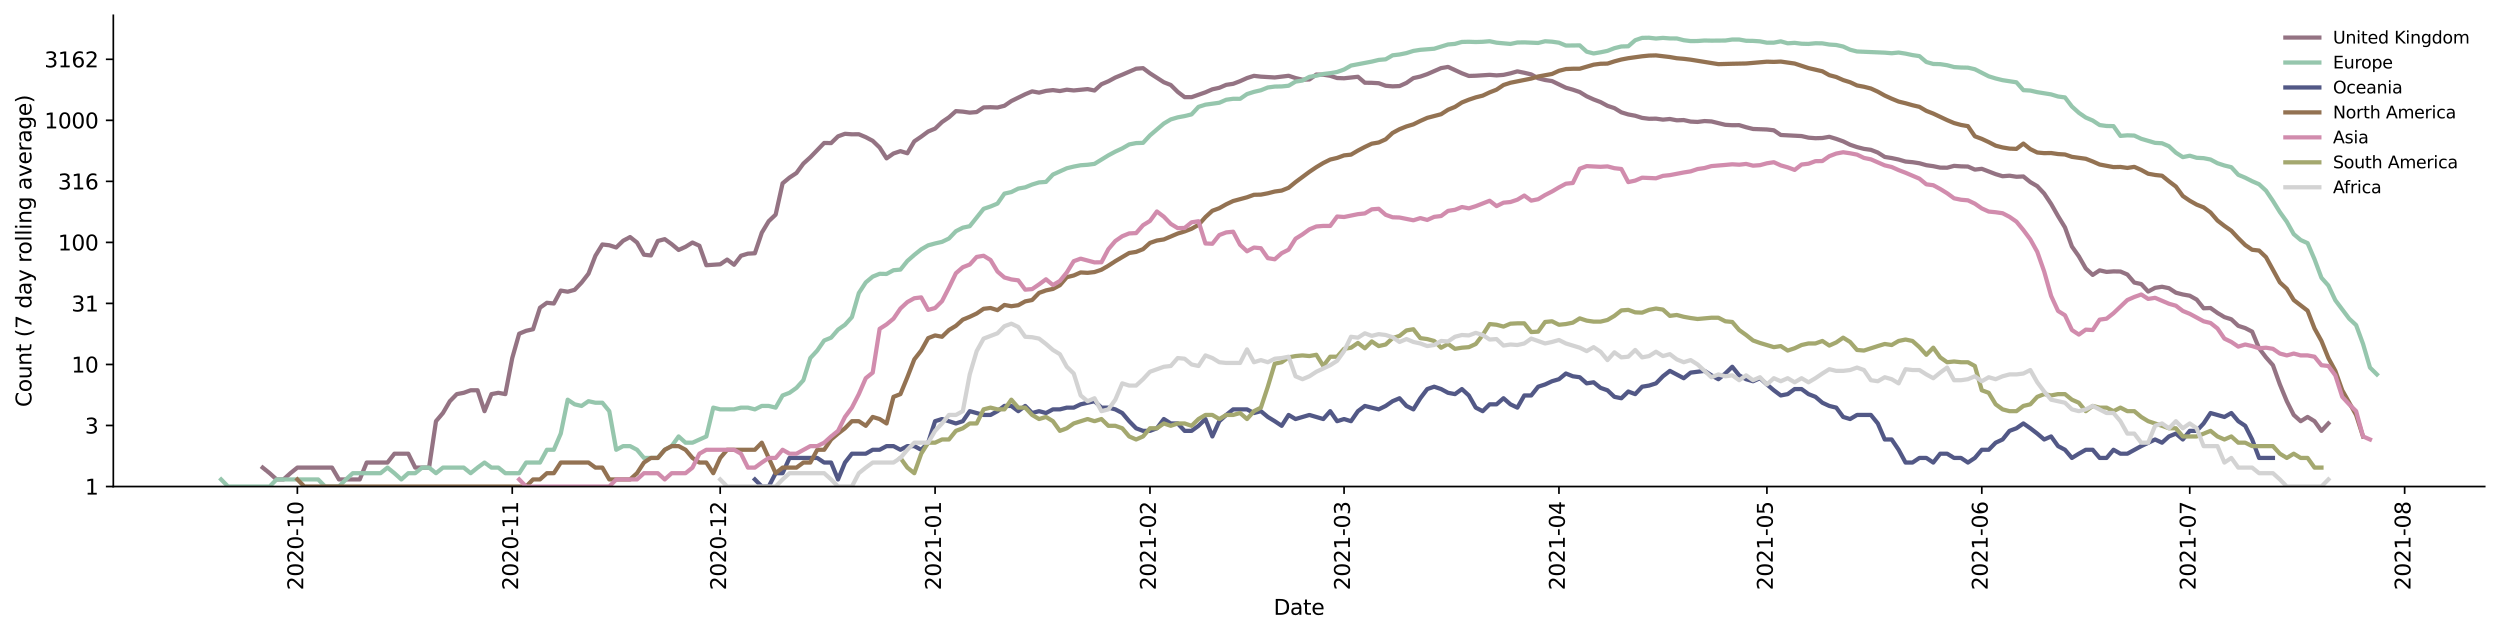 <?xml version="1.0" encoding="utf-8" standalone="no"?>
<!DOCTYPE svg PUBLIC "-//W3C//DTD SVG 1.1//EN"
  "http://www.w3.org/Graphics/SVG/1.1/DTD/svg11.dtd">
<svg height="298.621pt" version="1.1" viewBox="0 0 1176.528 298.621" width="1176.528pt" xmlns="http://www.w3.org/2000/svg" xmlns:xlink="http://www.w3.org/1999/xlink">
 <defs>
  <style type="text/css">*{stroke-linecap:butt;stroke-linejoin:round;}</style>
 </defs>
 <g id="figure_1">
  <g id="patch_1">
   <path d="M 0 298.621 
L 1176.528 298.621 
L 1176.528 0 
L 0 0 
z
" style="fill:#ffffff;"/>
  </g>
  <g id="axes_1">
   <g id="patch_2">
    <path d="M 53.328 228.96 
L 1169.328 228.96 
L 1169.328 7.2 
L 53.328 7.2 
z
" style="fill:#ffffff;"/>
   </g>
   <g id="matplotlib.axis_1">
    <g id="xtick_1">
     <g id="line2d_1">
      <defs>
       <path d="M 0 0 
L 0 3.5 
" id="m0dbdb9bed3" style="stroke:#000000;stroke-width:0.8;"/>
      </defs>
      <g>
       <use style="stroke:#000000;stroke-width:0.8;" x="139.94" xlink:href="#m0dbdb9bed3" y="228.96"/>
      </g>
     </g>
     <g id="text_1">
      <!-- 2020-10 -->
      <g transform="translate(142.699 277.743)rotate(-90)scale(0.1 -0.1)">
       <defs>
        <path d="M 1228 531 
L 3431 531 
L 3431 0 
L 469 0 
L 469 531 
Q 828 903 1448 1529 
Q 2069 2156 2228 2338 
Q 2531 2678 2651 2914 
Q 2772 3150 2772 3378 
Q 2772 3750 2511 3984 
Q 2250 4219 1831 4219 
Q 1534 4219 1204 4116 
Q 875 4013 500 3803 
L 500 4441 
Q 881 4594 1212 4672 
Q 1544 4750 1819 4750 
Q 2544 4750 2975 4387 
Q 3406 4025 3406 3419 
Q 3406 3131 3298 2873 
Q 3191 2616 2906 2266 
Q 2828 2175 2409 1742 
Q 1991 1309 1228 531 
z
" id="DejaVuSans-32" transform="scale(0.016)"/>
        <path d="M 2034 4250 
Q 1547 4250 1301 3770 
Q 1056 3291 1056 2328 
Q 1056 1369 1301 889 
Q 1547 409 2034 409 
Q 2525 409 2770 889 
Q 3016 1369 3016 2328 
Q 3016 3291 2770 3770 
Q 2525 4250 2034 4250 
z
M 2034 4750 
Q 2819 4750 3233 4129 
Q 3647 3509 3647 2328 
Q 3647 1150 3233 529 
Q 2819 -91 2034 -91 
Q 1250 -91 836 529 
Q 422 1150 422 2328 
Q 422 3509 836 4129 
Q 1250 4750 2034 4750 
z
" id="DejaVuSans-30" transform="scale(0.016)"/>
        <path d="M 313 2009 
L 1997 2009 
L 1997 1497 
L 313 1497 
L 313 2009 
z
" id="DejaVuSans-2d" transform="scale(0.016)"/>
        <path d="M 794 531 
L 1825 531 
L 1825 4091 
L 703 3866 
L 703 4441 
L 1819 4666 
L 2450 4666 
L 2450 531 
L 3481 531 
L 3481 0 
L 794 0 
L 794 531 
z
" id="DejaVuSans-31" transform="scale(0.016)"/>
       </defs>
       <use xlink:href="#DejaVuSans-32"/>
       <use x="63.623" xlink:href="#DejaVuSans-30"/>
       <use x="127.246" xlink:href="#DejaVuSans-32"/>
       <use x="190.869" xlink:href="#DejaVuSans-30"/>
       <use x="254.492" xlink:href="#DejaVuSans-2d"/>
       <use x="290.576" xlink:href="#DejaVuSans-31"/>
       <use x="354.199" xlink:href="#DejaVuSans-30"/>
      </g>
     </g>
    </g>
    <g id="xtick_2">
     <g id="line2d_2">
      <g>
       <use style="stroke:#000000;stroke-width:0.8;" x="241.068" xlink:href="#m0dbdb9bed3" y="228.96"/>
      </g>
     </g>
     <g id="text_2">
      <!-- 2020-11 -->
      <g transform="translate(243.827 277.743)rotate(-90)scale(0.1 -0.1)">
       <use xlink:href="#DejaVuSans-32"/>
       <use x="63.623" xlink:href="#DejaVuSans-30"/>
       <use x="127.246" xlink:href="#DejaVuSans-32"/>
       <use x="190.869" xlink:href="#DejaVuSans-30"/>
       <use x="254.492" xlink:href="#DejaVuSans-2d"/>
       <use x="290.576" xlink:href="#DejaVuSans-31"/>
       <use x="354.199" xlink:href="#DejaVuSans-31"/>
      </g>
     </g>
    </g>
    <g id="xtick_3">
     <g id="line2d_3">
      <g>
       <use style="stroke:#000000;stroke-width:0.8;" x="338.934" xlink:href="#m0dbdb9bed3" y="228.96"/>
      </g>
     </g>
     <g id="text_3">
      <!-- 2020-12 -->
      <g transform="translate(341.693 277.743)rotate(-90)scale(0.1 -0.1)">
       <use xlink:href="#DejaVuSans-32"/>
       <use x="63.623" xlink:href="#DejaVuSans-30"/>
       <use x="127.246" xlink:href="#DejaVuSans-32"/>
       <use x="190.869" xlink:href="#DejaVuSans-30"/>
       <use x="254.492" xlink:href="#DejaVuSans-2d"/>
       <use x="290.576" xlink:href="#DejaVuSans-31"/>
       <use x="354.199" xlink:href="#DejaVuSans-32"/>
      </g>
     </g>
    </g>
    <g id="xtick_4">
     <g id="line2d_4">
      <g>
       <use style="stroke:#000000;stroke-width:0.8;" x="440.062" xlink:href="#m0dbdb9bed3" y="228.96"/>
      </g>
     </g>
     <g id="text_4">
      <!-- 2021-01 -->
      <g transform="translate(442.822 277.743)rotate(-90)scale(0.1 -0.1)">
       <use xlink:href="#DejaVuSans-32"/>
       <use x="63.623" xlink:href="#DejaVuSans-30"/>
       <use x="127.246" xlink:href="#DejaVuSans-32"/>
       <use x="190.869" xlink:href="#DejaVuSans-31"/>
       <use x="254.492" xlink:href="#DejaVuSans-2d"/>
       <use x="290.576" xlink:href="#DejaVuSans-30"/>
       <use x="354.199" xlink:href="#DejaVuSans-31"/>
      </g>
     </g>
    </g>
    <g id="xtick_5">
     <g id="line2d_5">
      <g>
       <use style="stroke:#000000;stroke-width:0.8;" x="541.191" xlink:href="#m0dbdb9bed3" y="228.96"/>
      </g>
     </g>
     <g id="text_5">
      <!-- 2021-02 -->
      <g transform="translate(543.95 277.743)rotate(-90)scale(0.1 -0.1)">
       <use xlink:href="#DejaVuSans-32"/>
       <use x="63.623" xlink:href="#DejaVuSans-30"/>
       <use x="127.246" xlink:href="#DejaVuSans-32"/>
       <use x="190.869" xlink:href="#DejaVuSans-31"/>
       <use x="254.492" xlink:href="#DejaVuSans-2d"/>
       <use x="290.576" xlink:href="#DejaVuSans-30"/>
       <use x="354.199" xlink:href="#DejaVuSans-32"/>
      </g>
     </g>
    </g>
    <g id="xtick_6">
     <g id="line2d_6">
      <g>
       <use style="stroke:#000000;stroke-width:0.8;" x="632.532" xlink:href="#m0dbdb9bed3" y="228.96"/>
      </g>
     </g>
     <g id="text_6">
      <!-- 2021-03 -->
      <g transform="translate(635.292 277.743)rotate(-90)scale(0.1 -0.1)">
       <defs>
        <path d="M 2597 2516 
Q 3050 2419 3304 2112 
Q 3559 1806 3559 1356 
Q 3559 666 3084 287 
Q 2609 -91 1734 -91 
Q 1441 -91 1130 -33 
Q 819 25 488 141 
L 488 750 
Q 750 597 1062 519 
Q 1375 441 1716 441 
Q 2309 441 2620 675 
Q 2931 909 2931 1356 
Q 2931 1769 2642 2001 
Q 2353 2234 1838 2234 
L 1294 2234 
L 1294 2753 
L 1863 2753 
Q 2328 2753 2575 2939 
Q 2822 3125 2822 3475 
Q 2822 3834 2567 4026 
Q 2313 4219 1838 4219 
Q 1578 4219 1281 4162 
Q 984 4106 628 3988 
L 628 4550 
Q 988 4650 1302 4700 
Q 1616 4750 1894 4750 
Q 2613 4750 3031 4423 
Q 3450 4097 3450 3541 
Q 3450 3153 3228 2886 
Q 3006 2619 2597 2516 
z
" id="DejaVuSans-33" transform="scale(0.016)"/>
       </defs>
       <use xlink:href="#DejaVuSans-32"/>
       <use x="63.623" xlink:href="#DejaVuSans-30"/>
       <use x="127.246" xlink:href="#DejaVuSans-32"/>
       <use x="190.869" xlink:href="#DejaVuSans-31"/>
       <use x="254.492" xlink:href="#DejaVuSans-2d"/>
       <use x="290.576" xlink:href="#DejaVuSans-30"/>
       <use x="354.199" xlink:href="#DejaVuSans-33"/>
      </g>
     </g>
    </g>
    <g id="xtick_7">
     <g id="line2d_7">
      <g>
       <use style="stroke:#000000;stroke-width:0.8;" x="733.661" xlink:href="#m0dbdb9bed3" y="228.96"/>
      </g>
     </g>
     <g id="text_7">
      <!-- 2021-04 -->
      <g transform="translate(736.42 277.743)rotate(-90)scale(0.1 -0.1)">
       <defs>
        <path d="M 2419 4116 
L 825 1625 
L 2419 1625 
L 2419 4116 
z
M 2253 4666 
L 3047 4666 
L 3047 1625 
L 3713 1625 
L 3713 1100 
L 3047 1100 
L 3047 0 
L 2419 0 
L 2419 1100 
L 313 1100 
L 313 1709 
L 2253 4666 
z
" id="DejaVuSans-34" transform="scale(0.016)"/>
       </defs>
       <use xlink:href="#DejaVuSans-32"/>
       <use x="63.623" xlink:href="#DejaVuSans-30"/>
       <use x="127.246" xlink:href="#DejaVuSans-32"/>
       <use x="190.869" xlink:href="#DejaVuSans-31"/>
       <use x="254.492" xlink:href="#DejaVuSans-2d"/>
       <use x="290.576" xlink:href="#DejaVuSans-30"/>
       <use x="354.199" xlink:href="#DejaVuSans-34"/>
      </g>
     </g>
    </g>
    <g id="xtick_8">
     <g id="line2d_8">
      <g>
       <use style="stroke:#000000;stroke-width:0.8;" x="831.527" xlink:href="#m0dbdb9bed3" y="228.96"/>
      </g>
     </g>
     <g id="text_8">
      <!-- 2021-05 -->
      <g transform="translate(834.286 277.743)rotate(-90)scale(0.1 -0.1)">
       <defs>
        <path d="M 691 4666 
L 3169 4666 
L 3169 4134 
L 1269 4134 
L 1269 2991 
Q 1406 3038 1543 3061 
Q 1681 3084 1819 3084 
Q 2600 3084 3056 2656 
Q 3513 2228 3513 1497 
Q 3513 744 3044 326 
Q 2575 -91 1722 -91 
Q 1428 -91 1123 -41 
Q 819 9 494 109 
L 494 744 
Q 775 591 1075 516 
Q 1375 441 1709 441 
Q 2250 441 2565 725 
Q 2881 1009 2881 1497 
Q 2881 1984 2565 2268 
Q 2250 2553 1709 2553 
Q 1456 2553 1204 2497 
Q 953 2441 691 2322 
L 691 4666 
z
" id="DejaVuSans-35" transform="scale(0.016)"/>
       </defs>
       <use xlink:href="#DejaVuSans-32"/>
       <use x="63.623" xlink:href="#DejaVuSans-30"/>
       <use x="127.246" xlink:href="#DejaVuSans-32"/>
       <use x="190.869" xlink:href="#DejaVuSans-31"/>
       <use x="254.492" xlink:href="#DejaVuSans-2d"/>
       <use x="290.576" xlink:href="#DejaVuSans-30"/>
       <use x="354.199" xlink:href="#DejaVuSans-35"/>
      </g>
     </g>
    </g>
    <g id="xtick_9">
     <g id="line2d_9">
      <g>
       <use style="stroke:#000000;stroke-width:0.8;" x="932.655" xlink:href="#m0dbdb9bed3" y="228.96"/>
      </g>
     </g>
     <g id="text_9">
      <!-- 2021-06 -->
      <g transform="translate(935.415 277.743)rotate(-90)scale(0.1 -0.1)">
       <defs>
        <path d="M 2113 2584 
Q 1688 2584 1439 2293 
Q 1191 2003 1191 1497 
Q 1191 994 1439 701 
Q 1688 409 2113 409 
Q 2538 409 2786 701 
Q 3034 994 3034 1497 
Q 3034 2003 2786 2293 
Q 2538 2584 2113 2584 
z
M 3366 4563 
L 3366 3988 
Q 3128 4100 2886 4159 
Q 2644 4219 2406 4219 
Q 1781 4219 1451 3797 
Q 1122 3375 1075 2522 
Q 1259 2794 1537 2939 
Q 1816 3084 2150 3084 
Q 2853 3084 3261 2657 
Q 3669 2231 3669 1497 
Q 3669 778 3244 343 
Q 2819 -91 2113 -91 
Q 1303 -91 875 529 
Q 447 1150 447 2328 
Q 447 3434 972 4092 
Q 1497 4750 2381 4750 
Q 2619 4750 2861 4703 
Q 3103 4656 3366 4563 
z
" id="DejaVuSans-36" transform="scale(0.016)"/>
       </defs>
       <use xlink:href="#DejaVuSans-32"/>
       <use x="63.623" xlink:href="#DejaVuSans-30"/>
       <use x="127.246" xlink:href="#DejaVuSans-32"/>
       <use x="190.869" xlink:href="#DejaVuSans-31"/>
       <use x="254.492" xlink:href="#DejaVuSans-2d"/>
       <use x="290.576" xlink:href="#DejaVuSans-30"/>
       <use x="354.199" xlink:href="#DejaVuSans-36"/>
      </g>
     </g>
    </g>
    <g id="xtick_10">
     <g id="line2d_10">
      <g>
       <use style="stroke:#000000;stroke-width:0.8;" x="1030.521" xlink:href="#m0dbdb9bed3" y="228.96"/>
      </g>
     </g>
     <g id="text_10">
      <!-- 2021-07 -->
      <g transform="translate(1033.281 277.743)rotate(-90)scale(0.1 -0.1)">
       <defs>
        <path d="M 525 4666 
L 3525 4666 
L 3525 4397 
L 1831 0 
L 1172 0 
L 2766 4134 
L 525 4134 
L 525 4666 
z
" id="DejaVuSans-37" transform="scale(0.016)"/>
       </defs>
       <use xlink:href="#DejaVuSans-32"/>
       <use x="63.623" xlink:href="#DejaVuSans-30"/>
       <use x="127.246" xlink:href="#DejaVuSans-32"/>
       <use x="190.869" xlink:href="#DejaVuSans-31"/>
       <use x="254.492" xlink:href="#DejaVuSans-2d"/>
       <use x="290.576" xlink:href="#DejaVuSans-30"/>
       <use x="354.199" xlink:href="#DejaVuSans-37"/>
      </g>
     </g>
    </g>
    <g id="xtick_11">
     <g id="line2d_11">
      <g>
       <use style="stroke:#000000;stroke-width:0.8;" x="1131.65" xlink:href="#m0dbdb9bed3" y="228.96"/>
      </g>
     </g>
     <g id="text_11">
      <!-- 2021-08 -->
      <g transform="translate(1134.409 277.743)rotate(-90)scale(0.1 -0.1)">
       <defs>
        <path d="M 2034 2216 
Q 1584 2216 1326 1975 
Q 1069 1734 1069 1313 
Q 1069 891 1326 650 
Q 1584 409 2034 409 
Q 2484 409 2743 651 
Q 3003 894 3003 1313 
Q 3003 1734 2745 1975 
Q 2488 2216 2034 2216 
z
M 1403 2484 
Q 997 2584 770 2862 
Q 544 3141 544 3541 
Q 544 4100 942 4425 
Q 1341 4750 2034 4750 
Q 2731 4750 3128 4425 
Q 3525 4100 3525 3541 
Q 3525 3141 3298 2862 
Q 3072 2584 2669 2484 
Q 3125 2378 3379 2068 
Q 3634 1759 3634 1313 
Q 3634 634 3220 271 
Q 2806 -91 2034 -91 
Q 1263 -91 848 271 
Q 434 634 434 1313 
Q 434 1759 690 2068 
Q 947 2378 1403 2484 
z
M 1172 3481 
Q 1172 3119 1398 2916 
Q 1625 2713 2034 2713 
Q 2441 2713 2670 2916 
Q 2900 3119 2900 3481 
Q 2900 3844 2670 4047 
Q 2441 4250 2034 4250 
Q 1625 4250 1398 4047 
Q 1172 3844 1172 3481 
z
" id="DejaVuSans-38" transform="scale(0.016)"/>
       </defs>
       <use xlink:href="#DejaVuSans-32"/>
       <use x="63.623" xlink:href="#DejaVuSans-30"/>
       <use x="127.246" xlink:href="#DejaVuSans-32"/>
       <use x="190.869" xlink:href="#DejaVuSans-31"/>
       <use x="254.492" xlink:href="#DejaVuSans-2d"/>
       <use x="290.576" xlink:href="#DejaVuSans-30"/>
       <use x="354.199" xlink:href="#DejaVuSans-38"/>
      </g>
     </g>
    </g>
    <g id="text_12">
     <!-- Date -->
     <g transform="translate(599.377 289.341)scale(0.1 -0.1)">
      <defs>
       <path d="M 1259 4147 
L 1259 519 
L 2022 519 
Q 2988 519 3436 956 
Q 3884 1394 3884 2338 
Q 3884 3275 3436 3711 
Q 2988 4147 2022 4147 
L 1259 4147 
z
M 628 4666 
L 1925 4666 
Q 3281 4666 3915 4102 
Q 4550 3538 4550 2338 
Q 4550 1131 3912 565 
Q 3275 0 1925 0 
L 628 0 
L 628 4666 
z
" id="DejaVuSans-44" transform="scale(0.016)"/>
       <path d="M 2194 1759 
Q 1497 1759 1228 1600 
Q 959 1441 959 1056 
Q 959 750 1161 570 
Q 1363 391 1709 391 
Q 2188 391 2477 730 
Q 2766 1069 2766 1631 
L 2766 1759 
L 2194 1759 
z
M 3341 1997 
L 3341 0 
L 2766 0 
L 2766 531 
Q 2569 213 2275 61 
Q 1981 -91 1556 -91 
Q 1019 -91 701 211 
Q 384 513 384 1019 
Q 384 1609 779 1909 
Q 1175 2209 1959 2209 
L 2766 2209 
L 2766 2266 
Q 2766 2663 2505 2880 
Q 2244 3097 1772 3097 
Q 1472 3097 1187 3025 
Q 903 2953 641 2809 
L 641 3341 
Q 956 3463 1253 3523 
Q 1550 3584 1831 3584 
Q 2591 3584 2966 3190 
Q 3341 2797 3341 1997 
z
" id="DejaVuSans-61" transform="scale(0.016)"/>
       <path d="M 1172 4494 
L 1172 3500 
L 2356 3500 
L 2356 3053 
L 1172 3053 
L 1172 1153 
Q 1172 725 1289 603 
Q 1406 481 1766 481 
L 2356 481 
L 2356 0 
L 1766 0 
Q 1100 0 847 248 
Q 594 497 594 1153 
L 594 3053 
L 172 3053 
L 172 3500 
L 594 3500 
L 594 4494 
L 1172 4494 
z
" id="DejaVuSans-74" transform="scale(0.016)"/>
       <path d="M 3597 1894 
L 3597 1613 
L 953 1613 
Q 991 1019 1311 708 
Q 1631 397 2203 397 
Q 2534 397 2845 478 
Q 3156 559 3463 722 
L 3463 178 
Q 3153 47 2828 -22 
Q 2503 -91 2169 -91 
Q 1331 -91 842 396 
Q 353 884 353 1716 
Q 353 2575 817 3079 
Q 1281 3584 2069 3584 
Q 2775 3584 3186 3129 
Q 3597 2675 3597 1894 
z
M 3022 2063 
Q 3016 2534 2758 2815 
Q 2500 3097 2075 3097 
Q 1594 3097 1305 2825 
Q 1016 2553 972 2059 
L 3022 2063 
z
" id="DejaVuSans-65" transform="scale(0.016)"/>
      </defs>
      <use xlink:href="#DejaVuSans-44"/>
      <use x="77.002" xlink:href="#DejaVuSans-61"/>
      <use x="138.281" xlink:href="#DejaVuSans-74"/>
      <use x="177.49" xlink:href="#DejaVuSans-65"/>
     </g>
    </g>
   </g>
   <g id="matplotlib.axis_2">
    <g id="ytick_1">
     <g id="line2d_12">
      <defs>
       <path d="M 0 0 
L -3.5 0 
" id="m848cfb2d2d" style="stroke:#000000;stroke-width:0.8;"/>
      </defs>
      <g>
       <use style="stroke:#000000;stroke-width:0.8;" x="53.328" xlink:href="#m848cfb2d2d" y="228.96"/>
      </g>
     </g>
     <g id="text_13">
      <!-- 1 -->
      <g transform="translate(39.966 232.759)scale(0.1 -0.1)">
       <use xlink:href="#DejaVuSans-31"/>
      </g>
     </g>
    </g>
    <g id="ytick_2">
     <g id="line2d_13">
      <g>
       <use style="stroke:#000000;stroke-width:0.8;" x="53.328" xlink:href="#m848cfb2d2d" y="200.237"/>
      </g>
     </g>
     <g id="text_14">
      <!-- 3 -->
      <g transform="translate(39.966 204.036)scale(0.1 -0.1)">
       <use xlink:href="#DejaVuSans-33"/>
      </g>
     </g>
    </g>
    <g id="ytick_3">
     <g id="line2d_14">
      <g>
       <use style="stroke:#000000;stroke-width:0.8;" x="53.328" xlink:href="#m848cfb2d2d" y="171.514"/>
      </g>
     </g>
     <g id="text_15">
      <!-- 10 -->
      <g transform="translate(33.603 175.313)scale(0.1 -0.1)">
       <use xlink:href="#DejaVuSans-31"/>
       <use x="63.623" xlink:href="#DejaVuSans-30"/>
      </g>
     </g>
    </g>
    <g id="ytick_4">
     <g id="line2d_15">
      <g>
       <use style="stroke:#000000;stroke-width:0.8;" x="53.328" xlink:href="#m848cfb2d2d" y="142.791"/>
      </g>
     </g>
     <g id="text_16">
      <!-- 31 -->
      <g transform="translate(33.603 146.591)scale(0.1 -0.1)">
       <use xlink:href="#DejaVuSans-33"/>
       <use x="63.623" xlink:href="#DejaVuSans-31"/>
      </g>
     </g>
    </g>
    <g id="ytick_5">
     <g id="line2d_16">
      <g>
       <use style="stroke:#000000;stroke-width:0.8;" x="53.328" xlink:href="#m848cfb2d2d" y="114.068"/>
      </g>
     </g>
     <g id="text_17">
      <!-- 100 -->
      <g transform="translate(27.241 117.868)scale(0.1 -0.1)">
       <use xlink:href="#DejaVuSans-31"/>
       <use x="63.623" xlink:href="#DejaVuSans-30"/>
       <use x="127.246" xlink:href="#DejaVuSans-30"/>
      </g>
     </g>
    </g>
    <g id="ytick_6">
     <g id="line2d_17">
      <g>
       <use style="stroke:#000000;stroke-width:0.8;" x="53.328" xlink:href="#m848cfb2d2d" y="85.346"/>
      </g>
     </g>
     <g id="text_18">
      <!-- 316 -->
      <g transform="translate(27.241 89.145)scale(0.1 -0.1)">
       <use xlink:href="#DejaVuSans-33"/>
       <use x="63.623" xlink:href="#DejaVuSans-31"/>
       <use x="127.246" xlink:href="#DejaVuSans-36"/>
      </g>
     </g>
    </g>
    <g id="ytick_7">
     <g id="line2d_18">
      <g>
       <use style="stroke:#000000;stroke-width:0.8;" x="53.328" xlink:href="#m848cfb2d2d" y="56.623"/>
      </g>
     </g>
     <g id="text_19">
      <!-- 1000 -->
      <g transform="translate(20.878 60.422)scale(0.1 -0.1)">
       <use xlink:href="#DejaVuSans-31"/>
       <use x="63.623" xlink:href="#DejaVuSans-30"/>
       <use x="127.246" xlink:href="#DejaVuSans-30"/>
       <use x="190.869" xlink:href="#DejaVuSans-30"/>
      </g>
     </g>
    </g>
    <g id="ytick_8">
     <g id="line2d_19">
      <g>
       <use style="stroke:#000000;stroke-width:0.8;" x="53.328" xlink:href="#m848cfb2d2d" y="27.9"/>
      </g>
     </g>
     <g id="text_20">
      <!-- 3162 -->
      <g transform="translate(20.878 31.699)scale(0.1 -0.1)">
       <use xlink:href="#DejaVuSans-33"/>
       <use x="63.623" xlink:href="#DejaVuSans-31"/>
       <use x="127.246" xlink:href="#DejaVuSans-36"/>
       <use x="190.869" xlink:href="#DejaVuSans-32"/>
      </g>
     </g>
    </g>
    <g id="text_21">
     <!-- Count (7 day rolling average) -->
     <g transform="translate(14.798 191.548)rotate(-90)scale(0.1 -0.1)">
      <defs>
       <path d="M 4122 4306 
L 4122 3641 
Q 3803 3938 3442 4084 
Q 3081 4231 2675 4231 
Q 1875 4231 1450 3742 
Q 1025 3253 1025 2328 
Q 1025 1406 1450 917 
Q 1875 428 2675 428 
Q 3081 428 3442 575 
Q 3803 722 4122 1019 
L 4122 359 
Q 3791 134 3420 21 
Q 3050 -91 2638 -91 
Q 1578 -91 968 557 
Q 359 1206 359 2328 
Q 359 3453 968 4101 
Q 1578 4750 2638 4750 
Q 3056 4750 3426 4639 
Q 3797 4528 4122 4306 
z
" id="DejaVuSans-43" transform="scale(0.016)"/>
       <path d="M 1959 3097 
Q 1497 3097 1228 2736 
Q 959 2375 959 1747 
Q 959 1119 1226 758 
Q 1494 397 1959 397 
Q 2419 397 2687 759 
Q 2956 1122 2956 1747 
Q 2956 2369 2687 2733 
Q 2419 3097 1959 3097 
z
M 1959 3584 
Q 2709 3584 3137 3096 
Q 3566 2609 3566 1747 
Q 3566 888 3137 398 
Q 2709 -91 1959 -91 
Q 1206 -91 779 398 
Q 353 888 353 1747 
Q 353 2609 779 3096 
Q 1206 3584 1959 3584 
z
" id="DejaVuSans-6f" transform="scale(0.016)"/>
       <path d="M 544 1381 
L 544 3500 
L 1119 3500 
L 1119 1403 
Q 1119 906 1312 657 
Q 1506 409 1894 409 
Q 2359 409 2629 706 
Q 2900 1003 2900 1516 
L 2900 3500 
L 3475 3500 
L 3475 0 
L 2900 0 
L 2900 538 
Q 2691 219 2414 64 
Q 2138 -91 1772 -91 
Q 1169 -91 856 284 
Q 544 659 544 1381 
z
M 1991 3584 
L 1991 3584 
z
" id="DejaVuSans-75" transform="scale(0.016)"/>
       <path d="M 3513 2113 
L 3513 0 
L 2938 0 
L 2938 2094 
Q 2938 2591 2744 2837 
Q 2550 3084 2163 3084 
Q 1697 3084 1428 2787 
Q 1159 2491 1159 1978 
L 1159 0 
L 581 0 
L 581 3500 
L 1159 3500 
L 1159 2956 
Q 1366 3272 1645 3428 
Q 1925 3584 2291 3584 
Q 2894 3584 3203 3211 
Q 3513 2838 3513 2113 
z
" id="DejaVuSans-6e" transform="scale(0.016)"/>
       <path id="DejaVuSans-20" transform="scale(0.016)"/>
       <path d="M 1984 4856 
Q 1566 4138 1362 3434 
Q 1159 2731 1159 2009 
Q 1159 1288 1364 580 
Q 1569 -128 1984 -844 
L 1484 -844 
Q 1016 -109 783 600 
Q 550 1309 550 2009 
Q 550 2706 781 3412 
Q 1013 4119 1484 4856 
L 1984 4856 
z
" id="DejaVuSans-28" transform="scale(0.016)"/>
       <path d="M 2906 2969 
L 2906 4863 
L 3481 4863 
L 3481 0 
L 2906 0 
L 2906 525 
Q 2725 213 2448 61 
Q 2172 -91 1784 -91 
Q 1150 -91 751 415 
Q 353 922 353 1747 
Q 353 2572 751 3078 
Q 1150 3584 1784 3584 
Q 2172 3584 2448 3432 
Q 2725 3281 2906 2969 
z
M 947 1747 
Q 947 1113 1208 752 
Q 1469 391 1925 391 
Q 2381 391 2643 752 
Q 2906 1113 2906 1747 
Q 2906 2381 2643 2742 
Q 2381 3103 1925 3103 
Q 1469 3103 1208 2742 
Q 947 2381 947 1747 
z
" id="DejaVuSans-64" transform="scale(0.016)"/>
       <path d="M 2059 -325 
Q 1816 -950 1584 -1140 
Q 1353 -1331 966 -1331 
L 506 -1331 
L 506 -850 
L 844 -850 
Q 1081 -850 1212 -737 
Q 1344 -625 1503 -206 
L 1606 56 
L 191 3500 
L 800 3500 
L 1894 763 
L 2988 3500 
L 3597 3500 
L 2059 -325 
z
" id="DejaVuSans-79" transform="scale(0.016)"/>
       <path d="M 2631 2963 
Q 2534 3019 2420 3045 
Q 2306 3072 2169 3072 
Q 1681 3072 1420 2755 
Q 1159 2438 1159 1844 
L 1159 0 
L 581 0 
L 581 3500 
L 1159 3500 
L 1159 2956 
Q 1341 3275 1631 3429 
Q 1922 3584 2338 3584 
Q 2397 3584 2469 3576 
Q 2541 3569 2628 3553 
L 2631 2963 
z
" id="DejaVuSans-72" transform="scale(0.016)"/>
       <path d="M 603 4863 
L 1178 4863 
L 1178 0 
L 603 0 
L 603 4863 
z
" id="DejaVuSans-6c" transform="scale(0.016)"/>
       <path d="M 603 3500 
L 1178 3500 
L 1178 0 
L 603 0 
L 603 3500 
z
M 603 4863 
L 1178 4863 
L 1178 4134 
L 603 4134 
L 603 4863 
z
" id="DejaVuSans-69" transform="scale(0.016)"/>
       <path d="M 2906 1791 
Q 2906 2416 2648 2759 
Q 2391 3103 1925 3103 
Q 1463 3103 1205 2759 
Q 947 2416 947 1791 
Q 947 1169 1205 825 
Q 1463 481 1925 481 
Q 2391 481 2648 825 
Q 2906 1169 2906 1791 
z
M 3481 434 
Q 3481 -459 3084 -895 
Q 2688 -1331 1869 -1331 
Q 1566 -1331 1297 -1286 
Q 1028 -1241 775 -1147 
L 775 -588 
Q 1028 -725 1275 -790 
Q 1522 -856 1778 -856 
Q 2344 -856 2625 -561 
Q 2906 -266 2906 331 
L 2906 616 
Q 2728 306 2450 153 
Q 2172 0 1784 0 
Q 1141 0 747 490 
Q 353 981 353 1791 
Q 353 2603 747 3093 
Q 1141 3584 1784 3584 
Q 2172 3584 2450 3431 
Q 2728 3278 2906 2969 
L 2906 3500 
L 3481 3500 
L 3481 434 
z
" id="DejaVuSans-67" transform="scale(0.016)"/>
       <path d="M 191 3500 
L 800 3500 
L 1894 563 
L 2988 3500 
L 3597 3500 
L 2284 0 
L 1503 0 
L 191 3500 
z
" id="DejaVuSans-76" transform="scale(0.016)"/>
       <path d="M 513 4856 
L 1013 4856 
Q 1481 4119 1714 3412 
Q 1947 2706 1947 2009 
Q 1947 1309 1714 600 
Q 1481 -109 1013 -844 
L 513 -844 
Q 928 -128 1133 580 
Q 1338 1288 1338 2009 
Q 1338 2731 1133 3434 
Q 928 4138 513 4856 
z
" id="DejaVuSans-29" transform="scale(0.016)"/>
      </defs>
      <use xlink:href="#DejaVuSans-43"/>
      <use x="69.824" xlink:href="#DejaVuSans-6f"/>
      <use x="131.006" xlink:href="#DejaVuSans-75"/>
      <use x="194.385" xlink:href="#DejaVuSans-6e"/>
      <use x="257.764" xlink:href="#DejaVuSans-74"/>
      <use x="296.973" xlink:href="#DejaVuSans-20"/>
      <use x="328.76" xlink:href="#DejaVuSans-28"/>
      <use x="367.773" xlink:href="#DejaVuSans-37"/>
      <use x="431.396" xlink:href="#DejaVuSans-20"/>
      <use x="463.184" xlink:href="#DejaVuSans-64"/>
      <use x="526.66" xlink:href="#DejaVuSans-61"/>
      <use x="587.939" xlink:href="#DejaVuSans-79"/>
      <use x="647.119" xlink:href="#DejaVuSans-20"/>
      <use x="678.906" xlink:href="#DejaVuSans-72"/>
      <use x="717.77" xlink:href="#DejaVuSans-6f"/>
      <use x="778.951" xlink:href="#DejaVuSans-6c"/>
      <use x="806.734" xlink:href="#DejaVuSans-6c"/>
      <use x="834.518" xlink:href="#DejaVuSans-69"/>
      <use x="862.301" xlink:href="#DejaVuSans-6e"/>
      <use x="925.68" xlink:href="#DejaVuSans-67"/>
      <use x="989.156" xlink:href="#DejaVuSans-20"/>
      <use x="1020.943" xlink:href="#DejaVuSans-61"/>
      <use x="1082.223" xlink:href="#DejaVuSans-76"/>
      <use x="1141.402" xlink:href="#DejaVuSans-65"/>
      <use x="1202.926" xlink:href="#DejaVuSans-72"/>
      <use x="1244.039" xlink:href="#DejaVuSans-61"/>
      <use x="1305.318" xlink:href="#DejaVuSans-67"/>
      <use x="1368.795" xlink:href="#DejaVuSans-65"/>
      <use x="1430.318" xlink:href="#DejaVuSans-29"/>
     </g>
    </g>
   </g>
   <g id="line2d_20">
    <path clip-path="url(#pf7157f0c18)" d="M 123.629 220.062 
L 126.891 222.69 
L 130.153 225.629 
L 133.415 225.629 
L 136.677 222.69 
L 139.94 220.062 
L 156.251 220.062 
L 159.513 225.629 
L 169.299 225.629 
L 172.562 217.684 
L 182.348 217.684 
L 185.61 213.516 
L 192.135 213.516 
L 195.397 220.062 
L 201.922 220.062 
L 205.184 198.22 
L 208.446 194.374 
L 211.708 188.807 
L 214.97 185.476 
L 218.233 184.86 
L 221.495 183.671 
L 224.757 183.671 
L 228.019 193.499 
L 231.281 185.476 
L 234.544 184.86 
L 237.806 185.476 
L 241.068 168.497 
L 244.33 157.049 
L 247.592 155.689 
L 250.855 154.945 
L 254.117 144.829 
L 257.379 142.495 
L 260.641 142.832 
L 263.903 136.751 
L 267.166 137.287 
L 270.428 136.399 
L 273.69 132.981 
L 276.952 128.79 
L 280.214 120.359 
L 283.477 115.05 
L 286.739 115.423 
L 290.001 116.461 
L 293.263 113.296 
L 296.525 111.561 
L 299.788 114.14 
L 303.05 119.859 
L 306.312 120.222 
L 309.574 113.4 
L 312.836 112.548 
L 316.099 114.902 
L 319.361 117.625 
L 322.623 116.149 
L 325.885 114.14 
L 329.147 115.65 
L 332.41 124.816 
L 338.934 124.381 
L 342.196 122.165 
L 345.458 124.597 
L 348.721 120.359 
L 351.983 119.37 
L 355.245 119.194 
L 358.507 109.52 
L 361.77 104.096 
L 365.032 100.998 
L 368.294 86.283 
L 371.556 83.569 
L 374.818 81.418 
L 378.081 76.984 
L 381.343 74.016 
L 387.867 67.277 
L 391.129 67.337 
L 394.392 64.159 
L 397.654 62.968 
L 400.916 63.208 
L 404.178 63.185 
L 407.44 64.552 
L 410.703 66.276 
L 413.965 69.426 
L 417.227 74.522 
L 420.489 72.234 
L 423.751 71.133 
L 427.014 72.115 
L 430.276 66.518 
L 433.538 64.299 
L 436.8 61.889 
L 440.062 60.527 
L 443.325 57.43 
L 446.587 55.209 
L 449.849 52.298 
L 453.111 52.539 
L 456.373 53.009 
L 459.636 52.733 
L 462.898 50.559 
L 466.16 50.45 
L 469.422 50.601 
L 472.684 49.78 
L 475.947 47.553 
L 482.471 44.359 
L 485.733 42.999 
L 488.995 43.595 
L 492.258 42.773 
L 495.52 42.402 
L 498.782 42.851 
L 502.044 42.209 
L 505.306 42.566 
L 511.831 41.927 
L 515.093 42.594 
L 518.355 39.64 
L 521.618 38.256 
L 524.88 36.491 
L 528.142 35.151 
L 534.666 32.336 
L 537.929 32.072 
L 541.191 34.502 
L 547.715 38.7 
L 550.977 40.002 
L 554.24 43.234 
L 557.502 45.712 
L 560.764 45.726 
L 567.288 43.449 
L 570.551 42.032 
L 573.813 41.319 
L 577.075 39.932 
L 580.337 39.442 
L 583.599 38.196 
L 586.862 36.733 
L 590.124 35.695 
L 593.386 36.075 
L 599.91 36.455 
L 606.435 35.667 
L 609.697 36.736 
L 612.959 37.507 
L 616.221 37.393 
L 619.484 35.08 
L 622.746 35.145 
L 626.008 35.673 
L 629.27 36.721 
L 632.532 36.836 
L 639.057 36.13 
L 642.319 38.936 
L 645.581 38.978 
L 648.843 39.159 
L 652.106 40.365 
L 655.368 40.636 
L 658.63 40.501 
L 661.892 39.025 
L 665.154 36.755 
L 668.417 36.028 
L 671.679 34.887 
L 678.203 32.047 
L 681.466 31.489 
L 687.99 34.492 
L 691.252 35.741 
L 694.514 35.645 
L 701.039 35.216 
L 704.301 35.483 
L 707.563 35.238 
L 710.825 34.515 
L 714.088 33.591 
L 717.35 34.243 
L 720.612 35.023 
L 723.874 36.831 
L 727.136 37.648 
L 730.399 38.158 
L 736.923 41.294 
L 740.185 42.205 
L 743.447 43.319 
L 746.71 45.319 
L 749.972 46.794 
L 753.234 48.041 
L 756.496 49.802 
L 759.758 50.885 
L 763.021 52.865 
L 766.283 53.862 
L 769.545 54.469 
L 772.807 55.484 
L 776.069 55.899 
L 779.332 55.837 
L 782.594 56.304 
L 785.856 55.996 
L 789.118 56.616 
L 792.38 56.502 
L 795.643 57.225 
L 798.905 57.383 
L 802.167 56.971 
L 805.429 57.152 
L 811.954 58.738 
L 815.216 58.929 
L 818.478 58.893 
L 821.74 59.877 
L 825.002 60.694 
L 831.527 60.939 
L 834.789 61.319 
L 838.051 63.526 
L 847.838 64.034 
L 851.1 64.784 
L 854.362 65.042 
L 857.625 64.952 
L 860.887 64.377 
L 864.149 65.359 
L 867.411 66.524 
L 870.673 68.116 
L 873.936 69.225 
L 877.198 70.06 
L 880.46 70.516 
L 883.722 71.785 
L 886.984 73.859 
L 890.247 74.383 
L 893.509 75.076 
L 896.771 76.035 
L 900.033 76.323 
L 903.295 76.823 
L 906.558 77.745 
L 909.82 78.206 
L 913.082 78.884 
L 916.344 78.928 
L 919.606 78.063 
L 922.869 78.291 
L 926.131 78.385 
L 929.393 79.815 
L 932.655 79.447 
L 939.18 81.953 
L 942.442 82.937 
L 945.704 82.682 
L 948.966 83.183 
L 952.228 83.049 
L 955.491 85.704 
L 958.753 87.604 
L 962.015 91.081 
L 965.277 95.969 
L 968.539 101.683 
L 971.802 107.034 
L 975.064 115.994 
L 978.326 120.635 
L 981.588 126.342 
L 984.85 129.375 
L 988.113 127.232 
L 991.375 127.968 
L 994.637 127.72 
L 997.899 127.782 
L 1001.162 129.179 
L 1004.424 132.981 
L 1007.686 133.675 
L 1010.948 137.197 
L 1014.21 135.458 
L 1017.473 134.959 
L 1020.735 135.626 
L 1023.997 137.744 
L 1027.259 138.586 
L 1030.521 139.164 
L 1033.784 140.983 
L 1037.046 145.075 
L 1040.308 144.951 
L 1043.57 147.268 
L 1046.832 149.231 
L 1050.095 150.274 
L 1053.357 153.346 
L 1056.619 154.4 
L 1059.881 156.07 
L 1063.143 163.895 
L 1066.406 168.183 
L 1069.668 171.873 
L 1072.93 180.927 
L 1076.192 188.807 
L 1079.454 195.282 
L 1082.717 198.22 
L 1085.979 196.223 
L 1089.241 198.22 
L 1092.503 202.769 
L 1095.765 199.282 
L 1095.765 199.282 
" style="fill:none;stroke:#947383;stroke-linecap:square;stroke-width:2;"/>
   </g>
   <g id="line2d_21">
    <path clip-path="url(#pf7157f0c18)" d="M 104.055 225.629 
L 107.318 228.96 
L 126.891 228.96 
L 130.153 225.629 
L 149.726 225.629 
L 152.988 228.96 
L 159.513 228.96 
L 162.775 225.629 
L 166.037 222.69 
L 179.086 222.69 
L 182.348 220.062 
L 185.61 222.69 
L 188.873 225.629 
L 192.135 222.69 
L 195.397 222.69 
L 198.659 220.062 
L 201.922 220.062 
L 205.184 222.69 
L 208.446 220.062 
L 218.233 220.062 
L 221.495 222.69 
L 224.757 220.062 
L 228.019 217.684 
L 231.281 220.062 
L 234.544 220.062 
L 237.806 222.69 
L 244.33 222.69 
L 247.592 217.684 
L 254.117 217.684 
L 257.379 211.667 
L 260.641 211.667 
L 263.903 204.048 
L 267.166 188.104 
L 270.428 190.275 
L 273.69 191.043 
L 276.952 188.807 
L 280.214 189.53 
L 283.477 189.53 
L 286.739 193.499 
L 290.001 211.667 
L 293.263 209.946 
L 296.525 209.946 
L 299.788 211.667 
L 303.05 215.513 
L 309.574 215.513 
L 312.836 211.667 
L 316.099 209.946 
L 319.361 205.397 
L 322.623 208.336 
L 325.885 208.336 
L 332.41 205.397 
L 335.672 191.835 
L 338.934 192.653 
L 345.458 192.653 
L 348.721 191.835 
L 351.983 191.835 
L 355.245 192.653 
L 358.507 191.043 
L 361.77 191.043 
L 365.032 191.835 
L 368.294 186.107 
L 371.556 184.86 
L 374.818 182.537 
L 378.081 178.93 
L 381.343 168.497 
L 384.605 164.969 
L 387.867 160.238 
L 391.129 158.913 
L 394.392 155.129 
L 397.654 152.835 
L 400.916 149.231 
L 404.178 137.928 
L 407.44 132.905 
L 410.703 130.178 
L 413.965 128.854 
L 417.227 128.919 
L 420.489 127.172 
L 423.751 126.872 
L 427.014 122.815 
L 430.276 119.949 
L 433.538 117.339 
L 436.8 115.461 
L 440.062 114.572 
L 443.325 113.82 
L 446.587 112.248 
L 449.849 108.817 
L 453.111 107.142 
L 456.373 106.45 
L 462.898 98.281 
L 466.16 97.171 
L 469.422 95.814 
L 472.684 91.123 
L 475.947 90.381 
L 479.209 88.753 
L 482.471 88.166 
L 485.733 86.839 
L 488.995 85.842 
L 492.258 85.602 
L 495.52 82.141 
L 502.044 79.19 
L 505.306 78.393 
L 508.569 77.77 
L 511.831 77.546 
L 515.093 77.113 
L 521.618 73.102 
L 524.88 71.351 
L 528.142 69.841 
L 531.404 67.969 
L 534.666 67.337 
L 537.929 67.228 
L 541.191 63.705 
L 547.715 58.136 
L 550.977 56.195 
L 554.24 55.233 
L 557.502 54.624 
L 560.764 53.83 
L 564.026 50.295 
L 567.288 49.255 
L 573.813 48.353 
L 577.075 46.941 
L 580.337 46.49 
L 583.599 46.516 
L 586.862 44.274 
L 590.124 43.232 
L 593.386 42.477 
L 596.648 41.173 
L 599.91 40.745 
L 603.173 40.677 
L 606.435 40.354 
L 609.697 38.404 
L 612.959 37.898 
L 616.221 36.167 
L 619.484 35.636 
L 622.746 34.829 
L 626.008 34.436 
L 629.27 33.863 
L 632.532 32.713 
L 635.795 30.855 
L 645.581 28.989 
L 648.843 28.2 
L 652.106 27.909 
L 655.368 26.029 
L 658.63 25.642 
L 661.892 24.983 
L 665.154 23.962 
L 668.417 23.447 
L 674.941 22.93 
L 681.466 20.926 
L 684.728 20.65 
L 687.99 19.736 
L 691.252 19.661 
L 694.514 19.776 
L 697.777 19.673 
L 701.039 19.402 
L 704.301 20.09 
L 710.825 20.677 
L 714.088 19.995 
L 717.35 19.938 
L 723.874 20.223 
L 727.136 19.416 
L 730.399 19.62 
L 733.661 20.085 
L 736.923 21.443 
L 743.447 21.358 
L 746.71 24.314 
L 749.972 25.163 
L 753.234 24.608 
L 756.496 23.938 
L 759.758 22.675 
L 763.021 21.873 
L 766.283 21.778 
L 769.545 18.931 
L 772.807 17.826 
L 776.069 17.76 
L 779.332 18.131 
L 782.594 17.83 
L 785.856 18.085 
L 789.118 18.094 
L 792.38 18.926 
L 795.643 19.336 
L 798.905 19.304 
L 802.167 19.06 
L 805.429 19.136 
L 811.954 19.075 
L 815.216 18.598 
L 818.478 18.604 
L 821.74 19.194 
L 825.002 19.246 
L 828.265 19.46 
L 831.527 20.095 
L 834.789 20.075 
L 838.051 19.46 
L 841.314 20.386 
L 844.576 20.159 
L 847.838 20.583 
L 851.1 20.671 
L 854.362 20.359 
L 857.625 20.408 
L 860.887 20.963 
L 864.149 21.179 
L 867.411 21.898 
L 870.673 23.397 
L 873.936 24.225 
L 886.984 24.782 
L 890.247 25.054 
L 893.509 24.723 
L 896.771 25.239 
L 900.033 25.925 
L 903.295 26.41 
L 906.558 29.175 
L 909.82 30.109 
L 913.082 30.188 
L 916.344 30.695 
L 919.606 31.559 
L 922.869 31.775 
L 926.131 31.845 
L 929.393 32.594 
L 935.917 35.916 
L 939.18 36.924 
L 942.442 37.729 
L 948.966 38.738 
L 952.228 42.434 
L 955.491 42.618 
L 958.753 43.37 
L 965.277 44.422 
L 968.539 45.412 
L 971.802 45.848 
L 975.064 50.124 
L 978.326 53.077 
L 981.588 55.321 
L 984.85 56.716 
L 988.113 58.854 
L 991.375 59.295 
L 994.637 59.358 
L 997.899 63.957 
L 1001.162 63.686 
L 1004.424 63.805 
L 1007.686 65.323 
L 1014.21 67.239 
L 1017.473 67.425 
L 1020.735 68.832 
L 1023.997 71.851 
L 1027.259 73.944 
L 1030.521 73.282 
L 1033.784 74.26 
L 1037.046 74.434 
L 1040.308 75.076 
L 1043.57 76.815 
L 1046.832 77.886 
L 1050.095 78.685 
L 1053.357 82.26 
L 1056.619 83.632 
L 1059.881 85.285 
L 1063.143 86.707 
L 1066.406 89.728 
L 1069.668 94.56 
L 1072.93 99.803 
L 1076.192 104.36 
L 1079.454 110.182 
L 1082.717 112.953 
L 1085.979 114.427 
L 1089.241 122.018 
L 1092.503 130.728 
L 1095.765 134.389 
L 1099.028 141.299 
L 1105.552 149.971 
L 1108.814 153.004 
L 1112.076 161.878 
L 1115.339 172.982 
L 1118.601 176.206 
L 1118.601 176.206 
" style="fill:none;stroke:#96c6ad;stroke-linecap:square;stroke-width:2;"/>
   </g>
   <g id="line2d_22">
    <path clip-path="url(#pf7157f0c18)" d="M 355.245 225.629 
L 358.507 228.96 
L 361.77 228.96 
L 365.032 222.69 
L 368.294 222.69 
L 371.556 215.513 
L 384.605 215.513 
L 387.867 217.684 
L 391.129 217.684 
L 394.392 225.629 
L 397.654 217.684 
L 400.916 213.516 
L 407.44 213.516 
L 410.703 211.667 
L 413.965 211.667 
L 417.227 209.946 
L 420.489 209.946 
L 423.751 211.667 
L 427.014 209.946 
L 430.276 209.946 
L 433.538 211.667 
L 436.8 208.336 
L 440.062 198.22 
L 443.325 197.202 
L 449.849 199.282 
L 453.111 198.22 
L 456.373 193.499 
L 462.898 195.282 
L 466.16 195.282 
L 469.422 193.499 
L 472.684 191.043 
L 475.947 191.043 
L 479.209 193.499 
L 482.471 191.043 
L 485.733 194.374 
L 488.995 193.499 
L 492.258 194.374 
L 495.52 192.653 
L 498.782 192.653 
L 502.044 191.835 
L 505.306 191.835 
L 508.569 190.275 
L 515.093 188.807 
L 518.355 191.835 
L 521.618 191.835 
L 524.88 192.653 
L 528.142 194.374 
L 531.404 198.22 
L 534.666 201.551 
L 537.929 202.769 
L 541.191 202.769 
L 544.453 201.551 
L 547.715 197.202 
L 550.977 199.282 
L 554.24 199.282 
L 557.502 202.769 
L 560.764 202.769 
L 564.026 200.391 
L 567.288 197.202 
L 570.551 205.397 
L 573.813 198.22 
L 577.075 195.282 
L 580.337 192.653 
L 586.862 192.653 
L 590.124 194.374 
L 593.386 193.499 
L 596.648 196.223 
L 599.91 198.22 
L 603.173 200.391 
L 606.435 195.282 
L 609.697 197.202 
L 616.221 195.282 
L 622.746 197.202 
L 626.008 193.499 
L 629.27 198.22 
L 632.532 197.202 
L 635.795 198.22 
L 639.057 193.499 
L 642.319 191.043 
L 648.843 192.653 
L 652.106 191.043 
L 655.368 188.807 
L 658.63 187.421 
L 661.892 191.043 
L 665.154 192.653 
L 668.417 187.421 
L 671.679 183.098 
L 674.941 181.989 
L 678.203 183.098 
L 681.466 184.86 
L 684.728 185.476 
L 687.99 183.098 
L 691.252 186.107 
L 694.514 191.835 
L 697.777 193.499 
L 701.039 190.275 
L 704.301 190.275 
L 707.563 187.421 
L 710.825 190.275 
L 714.088 191.835 
L 717.35 186.107 
L 720.612 186.107 
L 723.874 181.989 
L 727.136 180.927 
L 730.399 179.415 
L 733.661 178.455 
L 736.923 175.779 
L 740.185 177.081 
L 743.447 177.531 
L 746.71 180.413 
L 749.972 179.909 
L 753.234 182.537 
L 756.496 183.671 
L 759.758 186.755 
L 763.021 187.421 
L 766.283 184.258 
L 769.545 185.476 
L 772.807 181.989 
L 776.069 181.452 
L 779.332 180.413 
L 782.594 177.081 
L 785.856 174.542 
L 792.38 177.989 
L 795.643 175.36 
L 802.167 174.542 
L 805.429 176.64 
L 808.691 178.455 
L 811.954 175.779 
L 815.216 172.607 
L 818.478 176.64 
L 821.74 178.455 
L 825.002 179.415 
L 828.265 177.989 
L 831.527 180.927 
L 834.789 183.671 
L 838.051 186.107 
L 841.314 185.476 
L 844.576 183.098 
L 847.838 183.098 
L 851.1 185.476 
L 854.362 186.755 
L 857.625 189.53 
L 860.887 191.043 
L 864.149 191.835 
L 867.411 196.223 
L 870.673 197.202 
L 873.936 195.282 
L 880.46 195.282 
L 883.722 199.282 
L 886.984 206.823 
L 890.247 206.823 
L 893.509 211.667 
L 896.771 217.684 
L 900.033 217.684 
L 903.295 215.513 
L 906.558 215.513 
L 909.82 217.684 
L 913.082 213.516 
L 916.344 213.516 
L 919.606 215.513 
L 922.869 215.513 
L 926.131 217.684 
L 929.393 215.513 
L 932.655 211.667 
L 935.917 211.667 
L 939.18 208.336 
L 942.442 206.823 
L 945.704 202.769 
L 948.966 201.551 
L 952.228 199.282 
L 955.491 201.551 
L 958.753 204.048 
L 962.015 206.823 
L 965.277 205.397 
L 968.539 209.946 
L 971.802 211.667 
L 975.064 215.513 
L 978.326 213.516 
L 981.588 211.667 
L 984.85 211.667 
L 988.113 215.513 
L 991.375 215.513 
L 994.637 211.667 
L 997.899 213.516 
L 1001.162 213.516 
L 1007.686 209.946 
L 1014.21 206.823 
L 1017.473 208.336 
L 1020.735 205.397 
L 1023.997 204.048 
L 1027.259 206.823 
L 1030.521 202.769 
L 1033.784 202.769 
L 1037.046 199.282 
L 1040.308 194.374 
L 1046.832 196.223 
L 1050.095 194.374 
L 1053.357 198.22 
L 1056.619 200.391 
L 1059.881 206.823 
L 1063.143 215.513 
L 1069.668 215.513 
L 1069.668 215.513 
" style="fill:none;stroke:#525886;stroke-linecap:square;stroke-width:2;"/>
   </g>
   <g id="line2d_23">
    <path clip-path="url(#pf7157f0c18)" d="M 139.94 225.629 
L 143.202 228.96 
L 247.592 228.96 
L 250.855 225.629 
L 254.117 225.629 
L 257.379 222.69 
L 260.641 222.69 
L 263.903 217.684 
L 276.952 217.684 
L 280.214 220.062 
L 283.477 220.062 
L 286.739 225.629 
L 296.525 225.629 
L 299.788 222.69 
L 303.05 217.684 
L 306.312 215.513 
L 309.574 215.513 
L 312.836 211.667 
L 316.099 209.946 
L 319.361 209.946 
L 322.623 211.667 
L 325.885 215.513 
L 329.147 217.684 
L 332.41 217.684 
L 335.672 222.69 
L 338.934 215.513 
L 342.196 211.667 
L 355.245 211.667 
L 358.507 208.336 
L 365.032 222.69 
L 368.294 220.062 
L 374.818 220.062 
L 378.081 217.684 
L 381.343 217.684 
L 384.605 211.667 
L 387.867 211.667 
L 391.129 206.823 
L 394.392 204.048 
L 397.654 201.551 
L 400.916 198.22 
L 404.178 198.22 
L 407.44 200.391 
L 410.703 196.223 
L 413.965 197.202 
L 417.227 199.282 
L 420.489 186.755 
L 423.751 185.476 
L 427.014 177.531 
L 430.276 169.136 
L 433.538 164.969 
L 436.8 159.129 
L 440.062 157.86 
L 443.325 158.486 
L 446.587 155.314 
L 449.849 153.346 
L 453.111 150.426 
L 456.373 149.086 
L 459.636 147.539 
L 462.898 145.323 
L 466.16 144.951 
L 469.422 145.955 
L 472.684 143.519 
L 475.947 144.106 
L 479.209 143.635 
L 482.471 141.836 
L 485.733 141.194 
L 488.995 137.836 
L 492.258 136.663 
L 495.52 135.967 
L 498.782 134.229 
L 502.044 130.451 
L 505.306 129.64 
L 508.569 128.218 
L 511.831 128.407 
L 515.093 128.03 
L 518.355 126.932 
L 521.618 125.036 
L 524.88 122.916 
L 531.404 119.063 
L 534.666 118.546 
L 537.929 117.258 
L 541.191 114.319 
L 544.453 113.193 
L 547.715 112.682 
L 554.24 109.909 
L 557.502 108.904 
L 560.764 107.66 
L 564.026 105.827 
L 567.288 102.165 
L 570.551 99.187 
L 573.813 97.98 
L 577.075 96.142 
L 580.337 94.609 
L 586.862 92.843 
L 590.124 91.669 
L 593.386 91.596 
L 596.648 90.967 
L 599.91 90.134 
L 603.173 89.688 
L 606.435 88.368 
L 609.697 85.704 
L 616.221 80.866 
L 619.484 78.667 
L 622.746 76.711 
L 626.008 75.09 
L 629.27 74.318 
L 632.532 73.123 
L 635.795 72.773 
L 639.057 70.86 
L 642.319 69.154 
L 645.581 67.612 
L 648.843 67.049 
L 652.106 65.572 
L 655.368 62.549 
L 658.63 60.803 
L 661.892 59.498 
L 665.154 58.522 
L 668.417 56.917 
L 671.679 55.47 
L 678.203 53.748 
L 681.466 51.644 
L 684.728 50.314 
L 687.99 48.221 
L 691.252 46.914 
L 694.514 45.818 
L 697.777 45.004 
L 701.039 43.47 
L 704.301 42.197 
L 707.563 40.005 
L 710.825 38.944 
L 720.612 36.978 
L 723.874 36 
L 730.399 34.803 
L 733.661 33.32 
L 736.923 32.489 
L 740.185 32.356 
L 743.447 32.339 
L 749.972 30.435 
L 753.234 30.006 
L 756.496 29.931 
L 759.758 28.878 
L 763.021 28.008 
L 766.283 27.393 
L 772.807 26.484 
L 776.069 26.16 
L 779.332 26.073 
L 785.856 26.844 
L 789.118 27.415 
L 792.38 27.687 
L 795.643 28.082 
L 808.691 30.192 
L 815.216 30.006 
L 821.74 29.875 
L 831.527 29.035 
L 834.789 29.133 
L 838.051 28.975 
L 844.576 29.903 
L 851.1 32.045 
L 857.625 33.555 
L 860.887 35.375 
L 864.149 36.243 
L 867.411 37.682 
L 870.673 38.698 
L 873.936 40.219 
L 877.198 40.828 
L 880.46 41.655 
L 883.722 43.151 
L 886.984 44.968 
L 890.247 46.45 
L 893.509 47.797 
L 896.771 48.595 
L 900.033 49.511 
L 903.295 50.286 
L 906.558 52.184 
L 909.82 53.454 
L 916.344 56.53 
L 919.606 57.91 
L 922.869 58.804 
L 926.131 59.37 
L 929.393 64.14 
L 932.655 65.359 
L 935.917 66.876 
L 939.18 68.555 
L 942.442 69.391 
L 945.704 69.938 
L 948.966 70.066 
L 952.228 67.579 
L 955.491 70.182 
L 958.753 71.772 
L 962.015 72.075 
L 965.277 72.015 
L 968.539 72.502 
L 971.802 72.705 
L 975.064 73.816 
L 981.588 74.72 
L 984.85 75.996 
L 988.113 77.423 
L 994.637 78.642 
L 997.899 78.564 
L 1001.162 79.032 
L 1004.424 78.53 
L 1007.686 79.978 
L 1010.948 81.757 
L 1014.21 82.34 
L 1017.473 82.692 
L 1020.735 85.33 
L 1023.997 87.79 
L 1027.259 92.242 
L 1030.521 94.463 
L 1033.784 96.299 
L 1037.046 97.591 
L 1040.308 100.005 
L 1043.57 103.787 
L 1046.832 106.319 
L 1050.095 108.587 
L 1053.357 112.082 
L 1056.619 115.311 
L 1059.881 117.543 
L 1063.143 117.914 
L 1066.406 121.009 
L 1072.93 132.905 
L 1076.192 135.881 
L 1079.454 141.194 
L 1085.979 146.212 
L 1089.241 154.58 
L 1092.503 160.466 
L 1095.765 168.497 
L 1099.028 174.542 
L 1102.29 183.671 
L 1108.814 195.282 
L 1112.076 205.397 
L 1112.076 205.397 
" style="fill:none;stroke:#937252;stroke-linecap:square;stroke-width:2;"/>
   </g>
   <g id="line2d_24">
    <path clip-path="url(#pf7157f0c18)" d="M 244.33 225.629 
L 247.592 228.96 
L 286.739 228.96 
L 290.001 225.629 
L 299.788 225.629 
L 303.05 222.69 
L 309.574 222.69 
L 312.836 225.629 
L 316.099 222.69 
L 322.623 222.69 
L 325.885 220.062 
L 329.147 213.516 
L 332.41 211.667 
L 345.458 211.667 
L 348.721 213.516 
L 351.983 220.062 
L 355.245 220.062 
L 358.507 217.684 
L 361.77 215.513 
L 365.032 215.513 
L 368.294 211.667 
L 371.556 213.516 
L 374.818 213.516 
L 381.343 209.946 
L 384.605 209.946 
L 387.867 208.336 
L 391.129 205.397 
L 394.392 202.769 
L 397.654 196.223 
L 400.916 191.835 
L 404.178 185.476 
L 407.44 177.989 
L 410.703 175.36 
L 413.965 154.762 
L 417.227 152.667 
L 420.489 149.971 
L 423.751 145.198 
L 427.014 142.164 
L 430.276 140.362 
L 433.538 139.956 
L 436.8 145.827 
L 440.062 144.951 
L 443.325 141.728 
L 446.587 135.374 
L 449.849 128.598 
L 453.111 125.766 
L 456.373 124.489 
L 459.636 120.915 
L 462.898 120.359 
L 466.16 122.363 
L 469.422 127.782 
L 472.684 130.589 
L 475.947 131.504 
L 479.209 131.938 
L 482.471 136.312 
L 485.733 136.053 
L 488.995 133.832 
L 492.258 131.433 
L 495.52 134.149 
L 498.782 132.232 
L 502.044 128.218 
L 505.306 122.916 
L 508.569 121.725 
L 515.093 123.481 
L 518.355 123.429 
L 521.618 117.258 
L 524.88 113.435 
L 528.142 111.178 
L 531.404 109.849 
L 534.666 109.699 
L 537.929 105.981 
L 541.191 103.977 
L 544.453 99.523 
L 547.715 101.989 
L 550.977 105.37 
L 554.24 107.359 
L 557.502 107.277 
L 560.764 104.627 
L 564.026 104.12 
L 567.288 114.572 
L 570.551 114.718 
L 573.813 110.613 
L 577.075 109.372 
L 580.337 109.049 
L 583.599 115.199 
L 586.862 118.249 
L 590.124 116.5 
L 593.386 116.816 
L 596.648 121.484 
L 599.91 122.018 
L 603.173 119.15 
L 606.435 117.502 
L 609.697 112.347 
L 612.959 110.304 
L 616.221 107.938 
L 619.484 106.581 
L 622.746 106.319 
L 626.008 106.319 
L 629.27 101.901 
L 632.532 102.121 
L 639.057 100.788 
L 642.319 100.435 
L 645.581 98.51 
L 648.843 98.262 
L 652.106 101.083 
L 655.368 102.254 
L 658.63 102.365 
L 665.154 103.669 
L 668.417 102.634 
L 671.679 103.505 
L 674.941 102.055 
L 678.203 101.661 
L 681.466 99.246 
L 684.728 98.74 
L 687.99 97.425 
L 691.252 98.055 
L 694.514 97.026 
L 701.039 94.479 
L 704.301 96.99 
L 707.563 95.389 
L 710.825 95.071 
L 714.088 93.98 
L 717.35 92.035 
L 720.612 94.414 
L 723.874 93.758 
L 727.136 91.785 
L 730.399 90.121 
L 733.661 88.191 
L 736.923 86.459 
L 740.185 86.119 
L 743.447 79.411 
L 746.71 78.172 
L 753.234 78.504 
L 756.496 78.308 
L 759.758 79.155 
L 763.021 79.527 
L 766.283 85.693 
L 769.545 84.983 
L 772.807 83.621 
L 779.332 83.907 
L 782.594 82.763 
L 785.856 82.42 
L 792.38 81.169 
L 795.643 80.65 
L 798.905 79.554 
L 802.167 79.076 
L 805.429 78.164 
L 811.954 77.62 
L 815.216 77.316 
L 818.478 77.521 
L 821.74 77.145 
L 825.002 77.962 
L 828.265 77.728 
L 831.527 76.847 
L 834.789 76.339 
L 838.051 77.836 
L 841.314 78.763 
L 844.576 79.969 
L 847.838 77.431 
L 851.1 77.04 
L 854.362 75.849 
L 857.625 75.787 
L 860.887 73.506 
L 864.149 72.268 
L 867.411 71.648 
L 870.673 72.128 
L 873.936 72.766 
L 877.198 74.318 
L 880.46 74.993 
L 886.984 77.828 
L 890.247 78.599 
L 893.509 80.05 
L 896.771 81.303 
L 903.295 84.078 
L 906.558 86.743 
L 909.82 87.176 
L 913.082 88.948 
L 916.344 90.953 
L 919.606 93.32 
L 922.869 93.996 
L 926.131 94.285 
L 929.393 95.849 
L 932.655 98.093 
L 935.917 99.563 
L 939.18 99.884 
L 942.442 100.353 
L 945.704 102.055 
L 948.966 104.312 
L 952.228 108.274 
L 955.491 112.648 
L 958.753 118.503 
L 962.015 127.782 
L 965.277 139.262 
L 968.539 146.341 
L 971.802 148.371 
L 975.064 155.314 
L 978.326 157.451 
L 981.588 155.129 
L 984.85 155.314 
L 988.113 150.426 
L 991.375 149.971 
L 994.637 147.403 
L 1001.162 141.194 
L 1004.424 139.756 
L 1007.686 138.586 
L 1010.948 140.671 
L 1014.21 140.158 
L 1020.735 142.945 
L 1023.997 143.869 
L 1027.259 146.341 
L 1030.521 147.676 
L 1037.046 151.204 
L 1040.308 152.006 
L 1043.57 154.58 
L 1046.832 159.347 
L 1050.095 160.928 
L 1053.357 163.12 
L 1056.619 162.122 
L 1059.881 162.867 
L 1063.143 163.895 
L 1066.406 163.634 
L 1069.668 164.159 
L 1072.93 166.379 
L 1076.192 167.264 
L 1079.454 166.379 
L 1082.717 167.264 
L 1085.979 167.264 
L 1089.241 167.873 
L 1092.503 171.873 
L 1095.765 172.237 
L 1099.028 176.64 
L 1102.29 186.755 
L 1105.552 190.275 
L 1108.814 193.499 
L 1112.076 205.397 
L 1115.339 206.823 
L 1115.339 206.823 
" style="fill:none;stroke:#d18cad;stroke-linecap:square;stroke-width:2;"/>
   </g>
   <g id="line2d_25">
    <path clip-path="url(#pf7157f0c18)" d="M 423.751 215.513 
L 427.014 220.062 
L 430.276 222.69 
L 433.538 213.516 
L 436.8 208.336 
L 440.062 208.336 
L 443.325 206.823 
L 446.587 206.823 
L 449.849 202.769 
L 453.111 201.551 
L 456.373 199.282 
L 459.636 199.282 
L 462.898 192.653 
L 466.16 191.835 
L 469.422 192.653 
L 472.684 192.653 
L 475.947 188.104 
L 479.209 191.835 
L 482.471 191.835 
L 485.733 195.282 
L 488.995 197.202 
L 492.258 196.223 
L 495.52 198.22 
L 498.782 202.769 
L 502.044 201.551 
L 505.306 199.282 
L 511.831 197.202 
L 515.093 198.22 
L 518.355 197.202 
L 521.618 200.391 
L 524.88 200.391 
L 528.142 201.551 
L 531.404 205.397 
L 534.666 206.823 
L 537.929 205.397 
L 541.191 201.551 
L 544.453 201.551 
L 547.715 199.282 
L 550.977 200.391 
L 554.24 199.282 
L 557.502 199.282 
L 560.764 200.391 
L 564.026 197.202 
L 567.288 195.282 
L 570.551 195.282 
L 573.813 197.202 
L 577.075 195.282 
L 580.337 195.282 
L 583.599 194.374 
L 586.862 197.202 
L 590.124 193.499 
L 593.386 191.835 
L 596.648 181.989 
L 599.91 171.16 
L 603.173 170.467 
L 606.435 168.183 
L 609.697 167.567 
L 612.959 167.264 
L 616.221 167.567 
L 619.484 166.966 
L 622.746 172.237 
L 626.008 167.873 
L 629.27 167.873 
L 632.532 164.159 
L 635.795 163.634 
L 639.057 161.399 
L 642.319 163.895 
L 645.581 160.696 
L 648.843 162.867 
L 652.106 162.122 
L 655.368 159.129 
L 658.63 158.067 
L 661.892 155.501 
L 665.154 154.945 
L 668.417 159.129 
L 671.679 159.567 
L 674.941 160.466 
L 678.203 163.634 
L 681.466 161.878 
L 684.728 164.159 
L 687.99 163.634 
L 691.252 163.376 
L 694.514 161.878 
L 697.777 157.655 
L 701.039 152.5 
L 704.301 152.835 
L 707.563 153.692 
L 710.825 152.334 
L 714.088 152.17 
L 717.35 152.17 
L 720.612 156.263 
L 723.874 156.07 
L 727.136 151.522 
L 730.399 151.204 
L 733.661 152.835 
L 736.923 152.5 
L 740.185 151.843 
L 743.447 149.822 
L 746.71 150.89 
L 749.972 151.362 
L 753.234 151.362 
L 756.496 150.58 
L 759.758 148.654 
L 763.021 146.083 
L 766.283 145.827 
L 769.545 147 
L 772.807 147.133 
L 776.069 145.827 
L 779.332 145.198 
L 782.594 145.7 
L 785.856 148.654 
L 789.118 148.23 
L 792.38 149.086 
L 795.643 149.673 
L 798.905 150.122 
L 805.429 149.525 
L 808.691 149.525 
L 811.954 151.204 
L 815.216 151.522 
L 818.478 155.314 
L 821.74 157.655 
L 825.002 160.238 
L 828.265 161.399 
L 834.789 163.376 
L 838.051 162.867 
L 841.314 164.969 
L 844.576 163.895 
L 847.838 162.368 
L 851.1 161.637 
L 854.362 161.637 
L 857.625 160.466 
L 860.887 162.616 
L 864.149 161.162 
L 867.411 158.913 
L 870.673 160.928 
L 873.936 164.696 
L 877.198 164.969 
L 883.722 162.867 
L 886.984 161.878 
L 890.247 162.368 
L 893.509 160.466 
L 896.771 159.788 
L 900.033 160.466 
L 903.295 163.376 
L 906.558 166.966 
L 909.82 163.634 
L 913.082 168.183 
L 916.344 170.467 
L 919.606 170.128 
L 922.869 170.467 
L 926.131 170.467 
L 929.393 172.237 
L 932.655 183.671 
L 935.917 184.86 
L 939.18 190.275 
L 942.442 192.653 
L 945.704 193.499 
L 948.966 193.499 
L 952.228 191.043 
L 955.491 190.275 
L 958.753 186.755 
L 962.015 185.476 
L 965.277 186.107 
L 968.539 185.476 
L 971.802 185.476 
L 975.064 188.104 
L 978.326 189.53 
L 981.588 193.499 
L 984.85 191.043 
L 988.113 191.835 
L 991.375 191.835 
L 994.637 193.499 
L 997.899 191.835 
L 1001.162 193.499 
L 1004.424 193.499 
L 1007.686 196.223 
L 1010.948 198.22 
L 1017.473 200.391 
L 1020.735 201.551 
L 1023.997 201.551 
L 1027.259 205.397 
L 1033.784 205.397 
L 1040.308 202.769 
L 1043.57 205.397 
L 1046.832 206.823 
L 1050.095 205.397 
L 1053.357 208.336 
L 1056.619 208.336 
L 1059.881 209.946 
L 1069.668 209.946 
L 1072.93 213.516 
L 1076.192 215.513 
L 1079.454 213.516 
L 1082.717 215.513 
L 1085.979 215.513 
L 1089.241 220.062 
L 1092.503 220.062 
L 1092.503 220.062 
" style="fill:none;stroke:#a4a86f;stroke-linecap:square;stroke-width:2;"/>
   </g>
   <g id="line2d_26">
    <path clip-path="url(#pf7157f0c18)" d="M 338.934 225.629 
L 342.196 228.96 
L 365.032 228.96 
L 368.294 225.629 
L 371.556 222.69 
L 387.867 222.69 
L 391.129 225.629 
L 394.392 228.96 
L 400.916 228.96 
L 404.178 222.69 
L 407.44 220.062 
L 410.703 217.684 
L 420.489 217.684 
L 423.751 215.513 
L 427.014 211.667 
L 430.276 208.336 
L 436.8 208.336 
L 440.062 202.769 
L 443.325 199.282 
L 446.587 195.282 
L 449.849 195.282 
L 453.111 193.499 
L 456.373 176.206 
L 459.636 165.244 
L 462.898 159.347 
L 469.422 156.85 
L 472.684 153.519 
L 475.947 152.334 
L 479.209 153.867 
L 482.471 158.486 
L 485.733 158.699 
L 488.995 159.347 
L 492.258 161.878 
L 495.52 164.696 
L 498.782 166.67 
L 502.044 172.607 
L 505.306 175.779 
L 508.569 186.107 
L 511.831 188.807 
L 515.093 187.421 
L 518.355 193.499 
L 521.618 192.653 
L 524.88 188.104 
L 528.142 180.413 
L 531.404 181.452 
L 534.666 181.452 
L 537.929 178.455 
L 541.191 174.948 
L 547.715 172.607 
L 550.977 172.237 
L 554.24 168.497 
L 557.502 168.814 
L 560.764 171.514 
L 564.026 172.237 
L 567.288 167.264 
L 570.551 168.497 
L 573.813 170.467 
L 577.075 170.811 
L 583.599 170.811 
L 586.862 164.426 
L 590.124 170.467 
L 593.386 169.463 
L 596.648 170.467 
L 599.91 168.814 
L 603.173 168.497 
L 606.435 167.873 
L 609.697 177.081 
L 612.959 178.455 
L 616.221 177.081 
L 619.484 174.948 
L 626.008 171.873 
L 629.27 169.793 
L 632.532 165.244 
L 635.795 158.486 
L 639.057 158.913 
L 642.319 156.85 
L 645.581 158.067 
L 648.843 157.249 
L 652.106 157.655 
L 655.368 158.699 
L 658.63 160.928 
L 661.892 159.567 
L 665.154 160.928 
L 668.417 161.637 
L 671.679 162.867 
L 674.941 162.368 
L 678.203 160.466 
L 681.466 160.696 
L 684.728 158.486 
L 687.99 157.655 
L 691.252 157.86 
L 694.514 156.653 
L 697.777 157.655 
L 701.039 159.788 
L 704.301 159.567 
L 707.563 162.616 
L 710.825 162.122 
L 714.088 162.368 
L 717.35 161.637 
L 720.612 159.347 
L 727.136 161.637 
L 730.399 160.928 
L 733.661 160.012 
L 736.923 161.637 
L 743.447 163.634 
L 746.71 165.244 
L 749.972 163.376 
L 753.234 165.523 
L 756.496 169.463 
L 759.758 165.805 
L 763.021 168.183 
L 766.283 167.873 
L 769.545 164.696 
L 772.807 168.183 
L 776.069 167.567 
L 779.332 165.523 
L 782.594 167.567 
L 785.856 166.67 
L 789.118 169.136 
L 792.38 170.467 
L 795.643 169.463 
L 798.905 171.514 
L 805.429 177.531 
L 808.691 176.206 
L 811.954 177.081 
L 815.216 176.64 
L 818.478 178.93 
L 821.74 176.64 
L 825.002 178.93 
L 828.265 177.531 
L 831.527 180.927 
L 834.789 177.989 
L 838.051 179.415 
L 841.314 177.989 
L 844.576 179.909 
L 847.838 177.989 
L 851.1 179.909 
L 854.362 177.989 
L 857.625 175.779 
L 860.887 173.75 
L 864.149 174.542 
L 867.411 174.542 
L 870.673 174.143 
L 873.936 172.982 
L 877.198 174.143 
L 880.46 178.93 
L 883.722 179.415 
L 886.984 177.531 
L 890.247 178.455 
L 893.509 180.413 
L 896.771 173.75 
L 900.033 174.143 
L 903.295 174.143 
L 906.558 176.206 
L 909.82 177.989 
L 913.082 175.36 
L 916.344 172.982 
L 919.606 178.93 
L 922.869 178.93 
L 926.131 178.455 
L 929.393 177.081 
L 932.655 179.415 
L 935.917 177.531 
L 939.18 178.455 
L 942.442 177.081 
L 945.704 176.206 
L 948.966 176.206 
L 952.228 175.779 
L 955.491 174.143 
L 958.753 179.909 
L 962.015 184.258 
L 965.277 188.104 
L 971.802 189.53 
L 975.064 192.653 
L 978.326 193.499 
L 981.588 192.653 
L 984.85 191.043 
L 991.375 194.374 
L 994.637 194.374 
L 997.899 198.22 
L 1001.162 204.048 
L 1004.424 204.048 
L 1007.686 208.336 
L 1010.948 208.336 
L 1014.21 200.391 
L 1017.473 199.282 
L 1020.735 201.551 
L 1023.997 198.22 
L 1027.259 201.551 
L 1030.521 199.282 
L 1033.784 201.551 
L 1037.046 209.946 
L 1043.57 209.946 
L 1046.832 217.684 
L 1050.095 215.513 
L 1053.357 220.062 
L 1059.881 220.062 
L 1063.143 222.69 
L 1069.668 222.69 
L 1072.93 225.629 
L 1076.192 228.96 
L 1092.503 228.96 
L 1095.765 225.629 
L 1095.765 225.629 
" style="fill:none;stroke:#d3d3d3;stroke-linecap:square;stroke-width:2;"/>
   </g>
   <g id="patch_3">
    <path d="M 53.328 228.96 
L 53.328 7.2 
" style="fill:none;stroke:#000000;stroke-linecap:square;stroke-linejoin:miter;stroke-width:0.8;"/>
   </g>
   <g id="patch_4">
    <path d="M 53.328 228.96 
L 1169.328 228.96 
" style="fill:none;stroke:#000000;stroke-linecap:square;stroke-linejoin:miter;stroke-width:0.8;"/>
   </g>
   <g id="legend_1">
    <g id="line2d_27">
     <path d="M 1075.517 17.679 
L 1091.517 17.679 
" style="fill:none;stroke:#947383;stroke-linecap:square;stroke-width:2;"/>
    </g>
    <g id="line2d_28"/>
    <g id="text_22">
     <!-- United Kingdom -->
     <g transform="translate(1097.917 20.479)scale(0.08 -0.08)">
      <defs>
       <path d="M 556 4666 
L 1191 4666 
L 1191 1831 
Q 1191 1081 1462 751 
Q 1734 422 2344 422 
Q 2950 422 3222 751 
Q 3494 1081 3494 1831 
L 3494 4666 
L 4128 4666 
L 4128 1753 
Q 4128 841 3676 375 
Q 3225 -91 2344 -91 
Q 1459 -91 1007 375 
Q 556 841 556 1753 
L 556 4666 
z
" id="DejaVuSans-55" transform="scale(0.016)"/>
       <path d="M 628 4666 
L 1259 4666 
L 1259 2694 
L 3353 4666 
L 4166 4666 
L 1850 2491 
L 4331 0 
L 3500 0 
L 1259 2247 
L 1259 0 
L 628 0 
L 628 4666 
z
" id="DejaVuSans-4b" transform="scale(0.016)"/>
       <path d="M 3328 2828 
Q 3544 3216 3844 3400 
Q 4144 3584 4550 3584 
Q 5097 3584 5394 3201 
Q 5691 2819 5691 2113 
L 5691 0 
L 5113 0 
L 5113 2094 
Q 5113 2597 4934 2840 
Q 4756 3084 4391 3084 
Q 3944 3084 3684 2787 
Q 3425 2491 3425 1978 
L 3425 0 
L 2847 0 
L 2847 2094 
Q 2847 2600 2669 2842 
Q 2491 3084 2119 3084 
Q 1678 3084 1418 2786 
Q 1159 2488 1159 1978 
L 1159 0 
L 581 0 
L 581 3500 
L 1159 3500 
L 1159 2956 
Q 1356 3278 1631 3431 
Q 1906 3584 2284 3584 
Q 2666 3584 2933 3390 
Q 3200 3197 3328 2828 
z
" id="DejaVuSans-6d" transform="scale(0.016)"/>
      </defs>
      <use xlink:href="#DejaVuSans-55"/>
      <use x="73.193" xlink:href="#DejaVuSans-6e"/>
      <use x="136.572" xlink:href="#DejaVuSans-69"/>
      <use x="164.355" xlink:href="#DejaVuSans-74"/>
      <use x="203.564" xlink:href="#DejaVuSans-65"/>
      <use x="265.088" xlink:href="#DejaVuSans-64"/>
      <use x="328.564" xlink:href="#DejaVuSans-20"/>
      <use x="360.352" xlink:href="#DejaVuSans-4b"/>
      <use x="425.928" xlink:href="#DejaVuSans-69"/>
      <use x="453.711" xlink:href="#DejaVuSans-6e"/>
      <use x="517.09" xlink:href="#DejaVuSans-67"/>
      <use x="580.566" xlink:href="#DejaVuSans-64"/>
      <use x="644.043" xlink:href="#DejaVuSans-6f"/>
      <use x="705.225" xlink:href="#DejaVuSans-6d"/>
     </g>
    </g>
    <g id="line2d_29">
     <path d="M 1075.517 29.421 
L 1091.517 29.421 
" style="fill:none;stroke:#96c6ad;stroke-linecap:square;stroke-width:2;"/>
    </g>
    <g id="line2d_30"/>
    <g id="text_23">
     <!-- Europe -->
     <g transform="translate(1097.917 32.221)scale(0.08 -0.08)">
      <defs>
       <path d="M 628 4666 
L 3578 4666 
L 3578 4134 
L 1259 4134 
L 1259 2753 
L 3481 2753 
L 3481 2222 
L 1259 2222 
L 1259 531 
L 3634 531 
L 3634 0 
L 628 0 
L 628 4666 
z
" id="DejaVuSans-45" transform="scale(0.016)"/>
       <path d="M 1159 525 
L 1159 -1331 
L 581 -1331 
L 581 3500 
L 1159 3500 
L 1159 2969 
Q 1341 3281 1617 3432 
Q 1894 3584 2278 3584 
Q 2916 3584 3314 3078 
Q 3713 2572 3713 1747 
Q 3713 922 3314 415 
Q 2916 -91 2278 -91 
Q 1894 -91 1617 61 
Q 1341 213 1159 525 
z
M 3116 1747 
Q 3116 2381 2855 2742 
Q 2594 3103 2138 3103 
Q 1681 3103 1420 2742 
Q 1159 2381 1159 1747 
Q 1159 1113 1420 752 
Q 1681 391 2138 391 
Q 2594 391 2855 752 
Q 3116 1113 3116 1747 
z
" id="DejaVuSans-70" transform="scale(0.016)"/>
      </defs>
      <use xlink:href="#DejaVuSans-45"/>
      <use x="63.184" xlink:href="#DejaVuSans-75"/>
      <use x="126.562" xlink:href="#DejaVuSans-72"/>
      <use x="165.426" xlink:href="#DejaVuSans-6f"/>
      <use x="226.607" xlink:href="#DejaVuSans-70"/>
      <use x="290.084" xlink:href="#DejaVuSans-65"/>
     </g>
    </g>
    <g id="line2d_31">
     <path d="M 1075.517 41.164 
L 1091.517 41.164 
" style="fill:none;stroke:#525886;stroke-linecap:square;stroke-width:2;"/>
    </g>
    <g id="line2d_32"/>
    <g id="text_24">
     <!-- Oceania -->
     <g transform="translate(1097.917 43.964)scale(0.08 -0.08)">
      <defs>
       <path d="M 2522 4238 
Q 1834 4238 1429 3725 
Q 1025 3213 1025 2328 
Q 1025 1447 1429 934 
Q 1834 422 2522 422 
Q 3209 422 3611 934 
Q 4013 1447 4013 2328 
Q 4013 3213 3611 3725 
Q 3209 4238 2522 4238 
z
M 2522 4750 
Q 3503 4750 4090 4092 
Q 4678 3434 4678 2328 
Q 4678 1225 4090 567 
Q 3503 -91 2522 -91 
Q 1538 -91 948 565 
Q 359 1222 359 2328 
Q 359 3434 948 4092 
Q 1538 4750 2522 4750 
z
" id="DejaVuSans-4f" transform="scale(0.016)"/>
       <path d="M 3122 3366 
L 3122 2828 
Q 2878 2963 2633 3030 
Q 2388 3097 2138 3097 
Q 1578 3097 1268 2742 
Q 959 2388 959 1747 
Q 959 1106 1268 751 
Q 1578 397 2138 397 
Q 2388 397 2633 464 
Q 2878 531 3122 666 
L 3122 134 
Q 2881 22 2623 -34 
Q 2366 -91 2075 -91 
Q 1284 -91 818 406 
Q 353 903 353 1747 
Q 353 2603 823 3093 
Q 1294 3584 2113 3584 
Q 2378 3584 2631 3529 
Q 2884 3475 3122 3366 
z
" id="DejaVuSans-63" transform="scale(0.016)"/>
      </defs>
      <use xlink:href="#DejaVuSans-4f"/>
      <use x="78.711" xlink:href="#DejaVuSans-63"/>
      <use x="133.691" xlink:href="#DejaVuSans-65"/>
      <use x="195.215" xlink:href="#DejaVuSans-61"/>
      <use x="256.494" xlink:href="#DejaVuSans-6e"/>
      <use x="319.873" xlink:href="#DejaVuSans-69"/>
      <use x="347.656" xlink:href="#DejaVuSans-61"/>
     </g>
    </g>
    <g id="line2d_33">
     <path d="M 1075.517 52.906 
L 1091.517 52.906 
" style="fill:none;stroke:#937252;stroke-linecap:square;stroke-width:2;"/>
    </g>
    <g id="line2d_34"/>
    <g id="text_25">
     <!-- North America -->
     <g transform="translate(1097.917 55.706)scale(0.08 -0.08)">
      <defs>
       <path d="M 628 4666 
L 1478 4666 
L 3547 763 
L 3547 4666 
L 4159 4666 
L 4159 0 
L 3309 0 
L 1241 3903 
L 1241 0 
L 628 0 
L 628 4666 
z
" id="DejaVuSans-4e" transform="scale(0.016)"/>
       <path d="M 3513 2113 
L 3513 0 
L 2938 0 
L 2938 2094 
Q 2938 2591 2744 2837 
Q 2550 3084 2163 3084 
Q 1697 3084 1428 2787 
Q 1159 2491 1159 1978 
L 1159 0 
L 581 0 
L 581 4863 
L 1159 4863 
L 1159 2956 
Q 1366 3272 1645 3428 
Q 1925 3584 2291 3584 
Q 2894 3584 3203 3211 
Q 3513 2838 3513 2113 
z
" id="DejaVuSans-68" transform="scale(0.016)"/>
       <path d="M 2188 4044 
L 1331 1722 
L 3047 1722 
L 2188 4044 
z
M 1831 4666 
L 2547 4666 
L 4325 0 
L 3669 0 
L 3244 1197 
L 1141 1197 
L 716 0 
L 50 0 
L 1831 4666 
z
" id="DejaVuSans-41" transform="scale(0.016)"/>
      </defs>
      <use xlink:href="#DejaVuSans-4e"/>
      <use x="74.805" xlink:href="#DejaVuSans-6f"/>
      <use x="135.986" xlink:href="#DejaVuSans-72"/>
      <use x="177.1" xlink:href="#DejaVuSans-74"/>
      <use x="216.309" xlink:href="#DejaVuSans-68"/>
      <use x="279.688" xlink:href="#DejaVuSans-20"/>
      <use x="311.475" xlink:href="#DejaVuSans-41"/>
      <use x="379.883" xlink:href="#DejaVuSans-6d"/>
      <use x="477.295" xlink:href="#DejaVuSans-65"/>
      <use x="538.818" xlink:href="#DejaVuSans-72"/>
      <use x="579.932" xlink:href="#DejaVuSans-69"/>
      <use x="607.715" xlink:href="#DejaVuSans-63"/>
      <use x="662.695" xlink:href="#DejaVuSans-61"/>
     </g>
    </g>
    <g id="line2d_35">
     <path d="M 1075.517 64.649 
L 1091.517 64.649 
" style="fill:none;stroke:#d18cad;stroke-linecap:square;stroke-width:2;"/>
    </g>
    <g id="line2d_36"/>
    <g id="text_26">
     <!-- Asia -->
     <g transform="translate(1097.917 67.449)scale(0.08 -0.08)">
      <defs>
       <path d="M 2834 3397 
L 2834 2853 
Q 2591 2978 2328 3040 
Q 2066 3103 1784 3103 
Q 1356 3103 1142 2972 
Q 928 2841 928 2578 
Q 928 2378 1081 2264 
Q 1234 2150 1697 2047 
L 1894 2003 
Q 2506 1872 2764 1633 
Q 3022 1394 3022 966 
Q 3022 478 2636 193 
Q 2250 -91 1575 -91 
Q 1294 -91 989 -36 
Q 684 19 347 128 
L 347 722 
Q 666 556 975 473 
Q 1284 391 1588 391 
Q 1994 391 2212 530 
Q 2431 669 2431 922 
Q 2431 1156 2273 1281 
Q 2116 1406 1581 1522 
L 1381 1569 
Q 847 1681 609 1914 
Q 372 2147 372 2553 
Q 372 3047 722 3315 
Q 1072 3584 1716 3584 
Q 2034 3584 2315 3537 
Q 2597 3491 2834 3397 
z
" id="DejaVuSans-73" transform="scale(0.016)"/>
      </defs>
      <use xlink:href="#DejaVuSans-41"/>
      <use x="68.408" xlink:href="#DejaVuSans-73"/>
      <use x="120.508" xlink:href="#DejaVuSans-69"/>
      <use x="148.291" xlink:href="#DejaVuSans-61"/>
     </g>
    </g>
    <g id="line2d_37">
     <path d="M 1075.517 76.391 
L 1091.517 76.391 
" style="fill:none;stroke:#a4a86f;stroke-linecap:square;stroke-width:2;"/>
    </g>
    <g id="line2d_38"/>
    <g id="text_27">
     <!-- South America -->
     <g transform="translate(1097.917 79.191)scale(0.08 -0.08)">
      <defs>
       <path d="M 3425 4513 
L 3425 3897 
Q 3066 4069 2747 4153 
Q 2428 4238 2131 4238 
Q 1616 4238 1336 4038 
Q 1056 3838 1056 3469 
Q 1056 3159 1242 3001 
Q 1428 2844 1947 2747 
L 2328 2669 
Q 3034 2534 3370 2195 
Q 3706 1856 3706 1288 
Q 3706 609 3251 259 
Q 2797 -91 1919 -91 
Q 1588 -91 1214 -16 
Q 841 59 441 206 
L 441 856 
Q 825 641 1194 531 
Q 1563 422 1919 422 
Q 2459 422 2753 634 
Q 3047 847 3047 1241 
Q 3047 1584 2836 1778 
Q 2625 1972 2144 2069 
L 1759 2144 
Q 1053 2284 737 2584 
Q 422 2884 422 3419 
Q 422 4038 858 4394 
Q 1294 4750 2059 4750 
Q 2388 4750 2728 4690 
Q 3069 4631 3425 4513 
z
" id="DejaVuSans-53" transform="scale(0.016)"/>
      </defs>
      <use xlink:href="#DejaVuSans-53"/>
      <use x="63.477" xlink:href="#DejaVuSans-6f"/>
      <use x="124.658" xlink:href="#DejaVuSans-75"/>
      <use x="188.037" xlink:href="#DejaVuSans-74"/>
      <use x="227.246" xlink:href="#DejaVuSans-68"/>
      <use x="290.625" xlink:href="#DejaVuSans-20"/>
      <use x="322.412" xlink:href="#DejaVuSans-41"/>
      <use x="390.82" xlink:href="#DejaVuSans-6d"/>
      <use x="488.232" xlink:href="#DejaVuSans-65"/>
      <use x="549.756" xlink:href="#DejaVuSans-72"/>
      <use x="590.869" xlink:href="#DejaVuSans-69"/>
      <use x="618.652" xlink:href="#DejaVuSans-63"/>
      <use x="673.633" xlink:href="#DejaVuSans-61"/>
     </g>
    </g>
    <g id="line2d_39">
     <path d="M 1075.517 88.134 
L 1091.517 88.134 
" style="fill:none;stroke:#d3d3d3;stroke-linecap:square;stroke-width:2;"/>
    </g>
    <g id="line2d_40"/>
    <g id="text_28">
     <!-- Africa -->
     <g transform="translate(1097.917 90.934)scale(0.08 -0.08)">
      <defs>
       <path d="M 2375 4863 
L 2375 4384 
L 1825 4384 
Q 1516 4384 1395 4259 
Q 1275 4134 1275 3809 
L 1275 3500 
L 2222 3500 
L 2222 3053 
L 1275 3053 
L 1275 0 
L 697 0 
L 697 3053 
L 147 3053 
L 147 3500 
L 697 3500 
L 697 3744 
Q 697 4328 969 4595 
Q 1241 4863 1831 4863 
L 2375 4863 
z
" id="DejaVuSans-66" transform="scale(0.016)"/>
      </defs>
      <use xlink:href="#DejaVuSans-41"/>
      <use x="64.783" xlink:href="#DejaVuSans-66"/>
      <use x="99.988" xlink:href="#DejaVuSans-72"/>
      <use x="141.102" xlink:href="#DejaVuSans-69"/>
      <use x="168.885" xlink:href="#DejaVuSans-63"/>
      <use x="223.865" xlink:href="#DejaVuSans-61"/>
     </g>
    </g>
   </g>
  </g>
 </g>
 <defs>
  <clipPath id="pf7157f0c18">
   <rect height="221.76" width="1116" x="53.328" y="7.2"/>
  </clipPath>
 </defs>
</svg>
